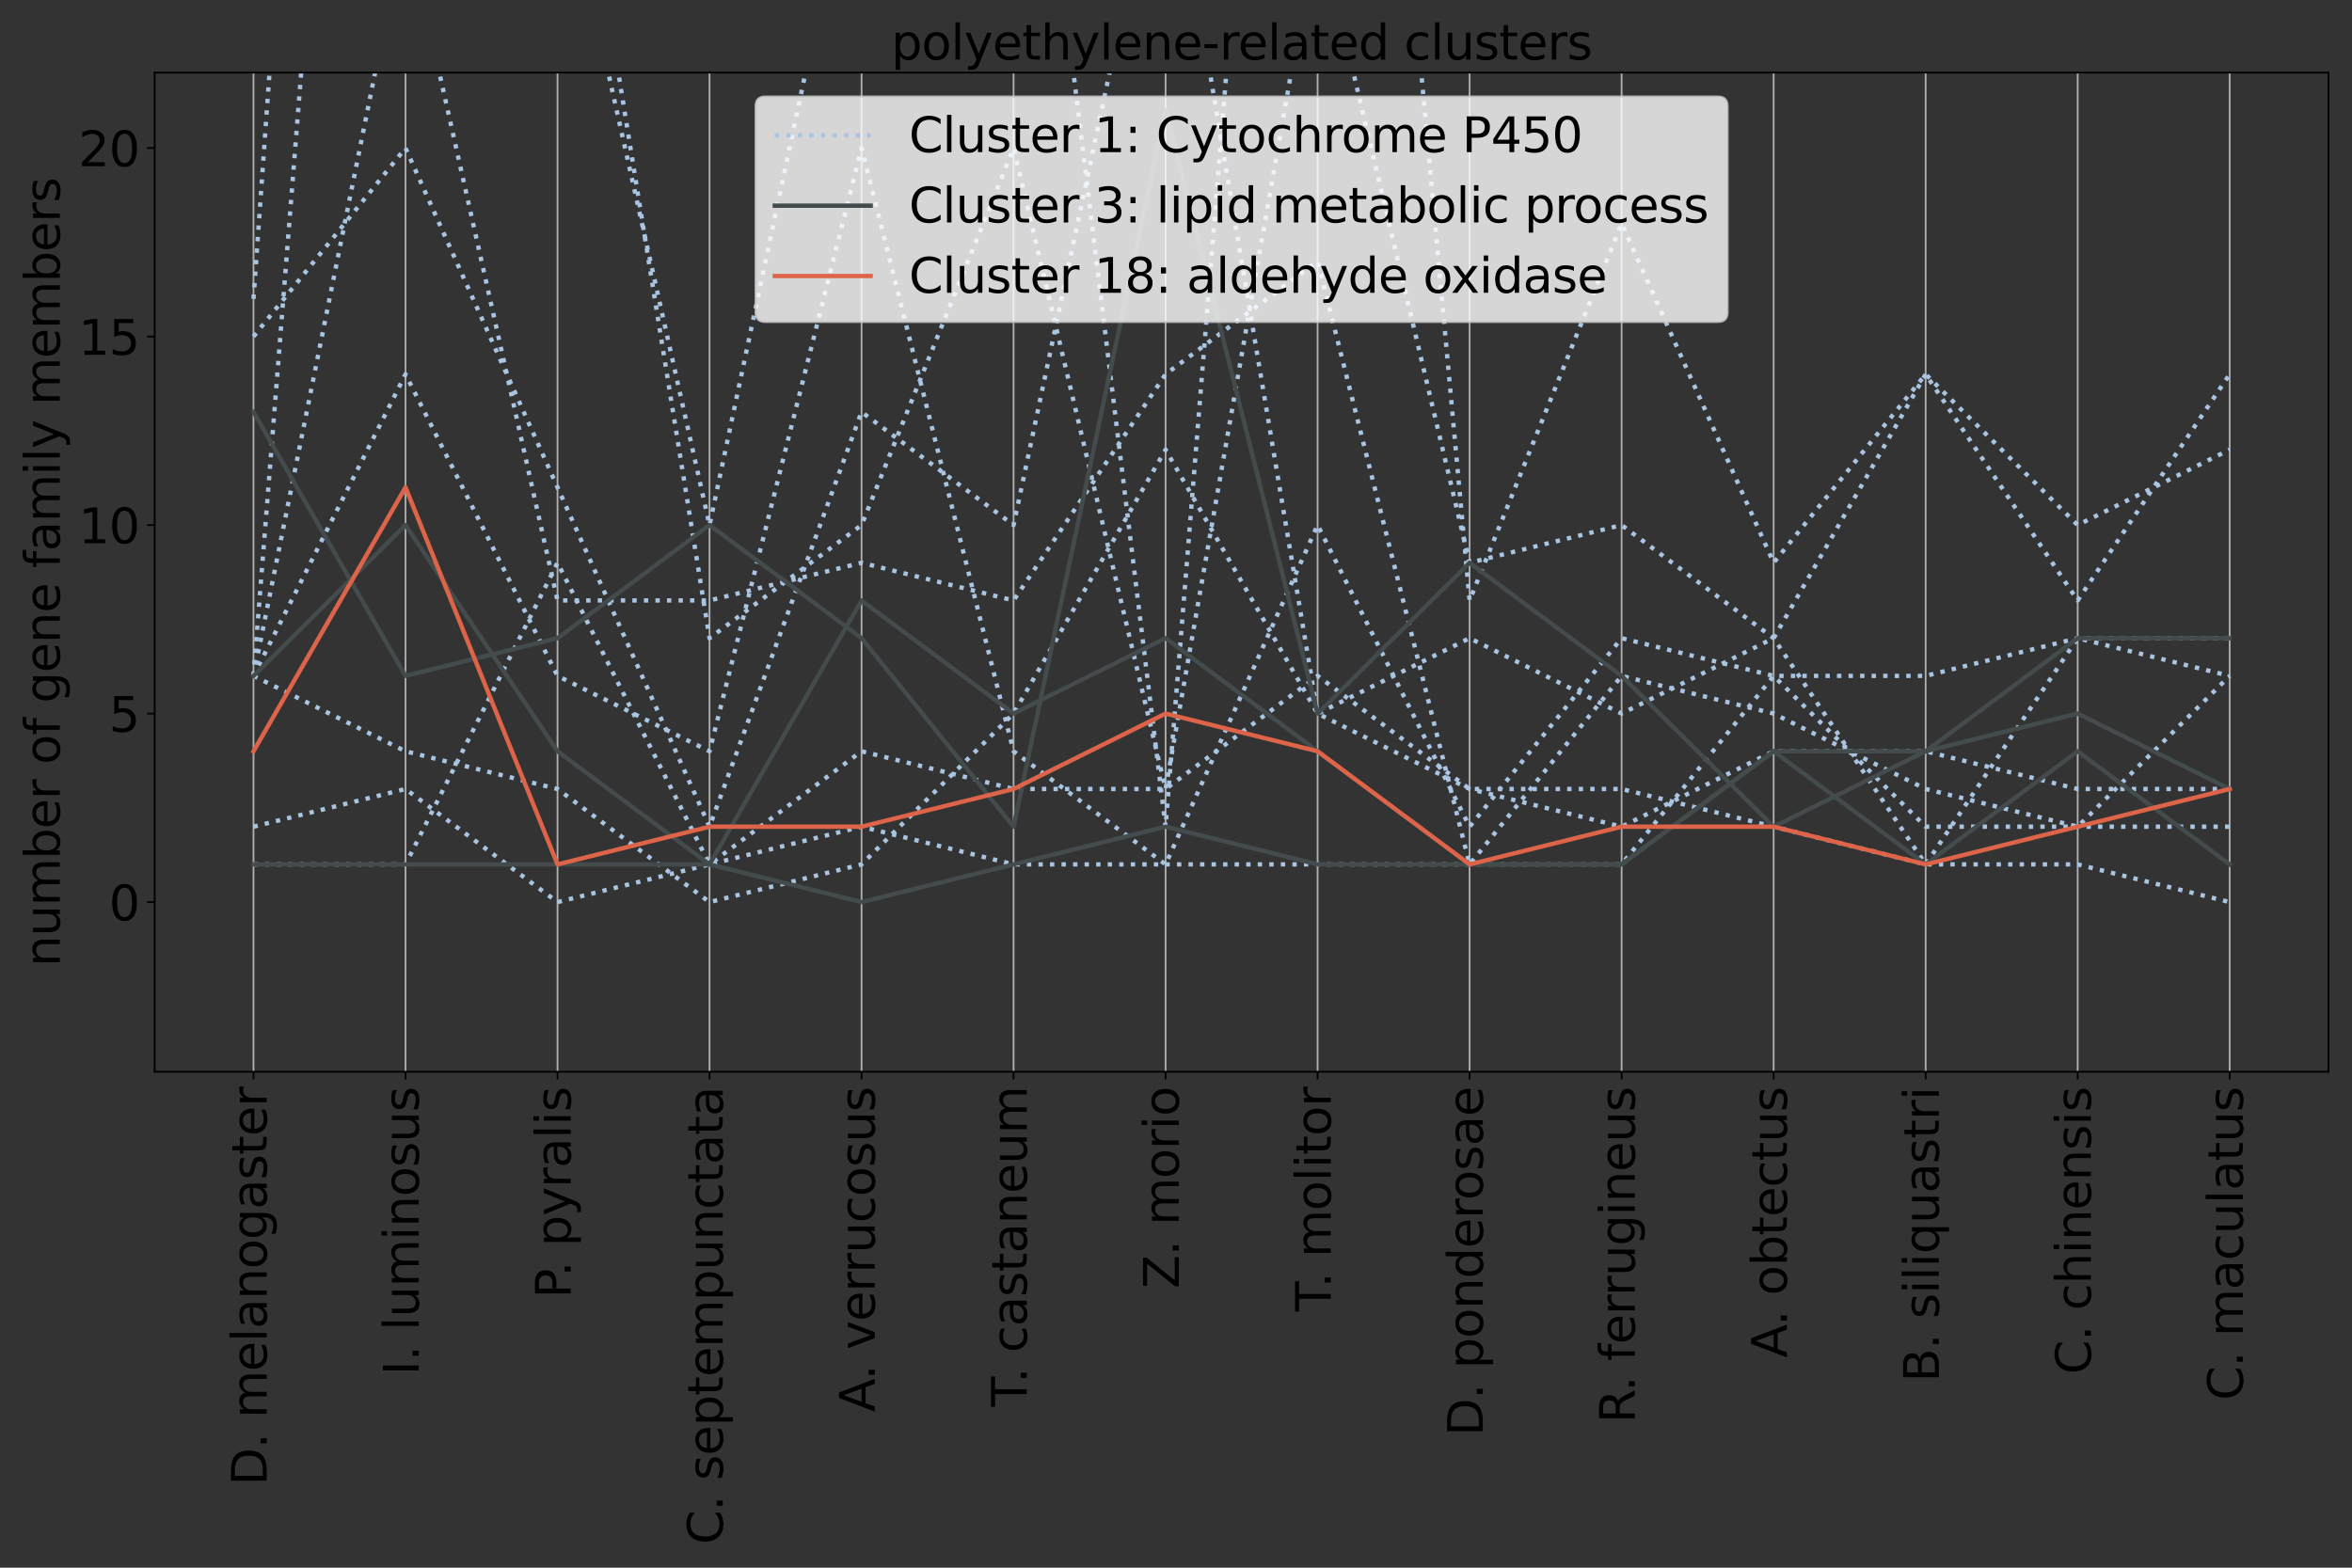 <?xml version="1.0" encoding="utf-8" standalone="no"?>
<!DOCTYPE svg PUBLIC "-//W3C//DTD SVG 1.1//EN"
  "http://www.w3.org/Graphics/SVG/1.1/DTD/svg11.dtd">
<svg xmlns:xlink="http://www.w3.org/1999/xlink" width="1080pt" height="720pt" viewBox="0 0 1080 720" xmlns="http://www.w3.org/2000/svg" version="1.1">
 <rect x="0" y="0" width="1080" height="720" fill="#333333" stroke="none"/>
 <defs>
  <style type="text/css">*{stroke-linejoin: round; stroke-linecap: butt}</style>
 </defs>
 <g id="figure_1">
  <g id="patch_1">
   <path d="M 0 720 
L 1080 720 
L 1080 0 
L 0 0 
L 0 720 
z
" style="fill: none"/>
  </g>
  <g id="axes_1">
   <g id="patch_2">
    <path d="M 71.03 492.23 
L 1069.2 492.23 
L 1069.2 33.36 
L 71.03 33.36 
L 71.03 492.23 
z
" style="fill: none"/>
   </g>
   <g id="matplotlib.axis_1">
    <g id="xtick_1">
     <g id="line2d_1">
      <path d="M 116.401 492.23 
L 116.401 33.36 
" clip-path="url(#p3cede54b65)" style="fill: none; stroke: #b0b0b0; stroke-width: 0.8; stroke-linecap: square"/>
     </g>
     <g id="line2d_2">
      <defs>
       <path id="mb64e7beb41" d="M 0 0 
L 0 3.5 
" style="stroke: #000000; stroke-width: 0.8"/>
      </defs>
      <g>
       <use xlink:href="#mb64e7beb41" x="116.401" y="492.23" style="stroke: #000000; stroke-width: 0.8"/>
      </g>
     </g>
     <g id="text_1">
      <!-- D. melanogaster -->
      <g transform="translate(122.472 682.232) rotate(-90) scale(0.22 -0.22)">
       <defs>
        <path id="DejaVuSans-44" d="M 1259 4147 
L 1259 519 
L 2022 519 
Q 2988 519 3436 956 
Q 3884 1394 3884 2338 
Q 3884 3275 3436 3711 
Q 2988 4147 2022 4147 
L 1259 4147 
z
M 628 4666 
L 1925 4666 
Q 3281 4666 3915 4102 
Q 4550 3538 4550 2338 
Q 4550 1131 3912 565 
Q 3275 0 1925 0 
L 628 0 
L 628 4666 
z
" transform="scale(0.016)"/>
        <path id="DejaVuSans-2e" d="M 684 794 
L 1344 794 
L 1344 0 
L 684 0 
L 684 794 
z
" transform="scale(0.016)"/>
        <path id="DejaVuSans-20" transform="scale(0.016)"/>
        <path id="DejaVuSans-6d" d="M 3328 2828 
Q 3544 3216 3844 3400 
Q 4144 3584 4550 3584 
Q 5097 3584 5394 3201 
Q 5691 2819 5691 2113 
L 5691 0 
L 5113 0 
L 5113 2094 
Q 5113 2597 4934 2840 
Q 4756 3084 4391 3084 
Q 3944 3084 3684 2787 
Q 3425 2491 3425 1978 
L 3425 0 
L 2847 0 
L 2847 2094 
Q 2847 2600 2669 2842 
Q 2491 3084 2119 3084 
Q 1678 3084 1418 2786 
Q 1159 2488 1159 1978 
L 1159 0 
L 581 0 
L 581 3500 
L 1159 3500 
L 1159 2956 
Q 1356 3278 1631 3431 
Q 1906 3584 2284 3584 
Q 2666 3584 2933 3390 
Q 3200 3197 3328 2828 
z
" transform="scale(0.016)"/>
        <path id="DejaVuSans-65" d="M 3597 1894 
L 3597 1613 
L 953 1613 
Q 991 1019 1311 708 
Q 1631 397 2203 397 
Q 2534 397 2845 478 
Q 3156 559 3463 722 
L 3463 178 
Q 3153 47 2828 -22 
Q 2503 -91 2169 -91 
Q 1331 -91 842 396 
Q 353 884 353 1716 
Q 353 2575 817 3079 
Q 1281 3584 2069 3584 
Q 2775 3584 3186 3129 
Q 3597 2675 3597 1894 
z
M 3022 2063 
Q 3016 2534 2758 2815 
Q 2500 3097 2075 3097 
Q 1594 3097 1305 2825 
Q 1016 2553 972 2059 
L 3022 2063 
z
" transform="scale(0.016)"/>
        <path id="DejaVuSans-6c" d="M 603 4863 
L 1178 4863 
L 1178 0 
L 603 0 
L 603 4863 
z
" transform="scale(0.016)"/>
        <path id="DejaVuSans-61" d="M 2194 1759 
Q 1497 1759 1228 1600 
Q 959 1441 959 1056 
Q 959 750 1161 570 
Q 1363 391 1709 391 
Q 2188 391 2477 730 
Q 2766 1069 2766 1631 
L 2766 1759 
L 2194 1759 
z
M 3341 1997 
L 3341 0 
L 2766 0 
L 2766 531 
Q 2569 213 2275 61 
Q 1981 -91 1556 -91 
Q 1019 -91 701 211 
Q 384 513 384 1019 
Q 384 1609 779 1909 
Q 1175 2209 1959 2209 
L 2766 2209 
L 2766 2266 
Q 2766 2663 2505 2880 
Q 2244 3097 1772 3097 
Q 1472 3097 1187 3025 
Q 903 2953 641 2809 
L 641 3341 
Q 956 3463 1253 3523 
Q 1550 3584 1831 3584 
Q 2591 3584 2966 3190 
Q 3341 2797 3341 1997 
z
" transform="scale(0.016)"/>
        <path id="DejaVuSans-6e" d="M 3513 2113 
L 3513 0 
L 2938 0 
L 2938 2094 
Q 2938 2591 2744 2837 
Q 2550 3084 2163 3084 
Q 1697 3084 1428 2787 
Q 1159 2491 1159 1978 
L 1159 0 
L 581 0 
L 581 3500 
L 1159 3500 
L 1159 2956 
Q 1366 3272 1645 3428 
Q 1925 3584 2291 3584 
Q 2894 3584 3203 3211 
Q 3513 2838 3513 2113 
z
" transform="scale(0.016)"/>
        <path id="DejaVuSans-6f" d="M 1959 3097 
Q 1497 3097 1228 2736 
Q 959 2375 959 1747 
Q 959 1119 1226 758 
Q 1494 397 1959 397 
Q 2419 397 2687 759 
Q 2956 1122 2956 1747 
Q 2956 2369 2687 2733 
Q 2419 3097 1959 3097 
z
M 1959 3584 
Q 2709 3584 3137 3096 
Q 3566 2609 3566 1747 
Q 3566 888 3137 398 
Q 2709 -91 1959 -91 
Q 1206 -91 779 398 
Q 353 888 353 1747 
Q 353 2609 779 3096 
Q 1206 3584 1959 3584 
z
" transform="scale(0.016)"/>
        <path id="DejaVuSans-67" d="M 2906 1791 
Q 2906 2416 2648 2759 
Q 2391 3103 1925 3103 
Q 1463 3103 1205 2759 
Q 947 2416 947 1791 
Q 947 1169 1205 825 
Q 1463 481 1925 481 
Q 2391 481 2648 825 
Q 2906 1169 2906 1791 
z
M 3481 434 
Q 3481 -459 3084 -895 
Q 2688 -1331 1869 -1331 
Q 1566 -1331 1297 -1286 
Q 1028 -1241 775 -1147 
L 775 -588 
Q 1028 -725 1275 -790 
Q 1522 -856 1778 -856 
Q 2344 -856 2625 -561 
Q 2906 -266 2906 331 
L 2906 616 
Q 2728 306 2450 153 
Q 2172 0 1784 0 
Q 1141 0 747 490 
Q 353 981 353 1791 
Q 353 2603 747 3093 
Q 1141 3584 1784 3584 
Q 2172 3584 2450 3431 
Q 2728 3278 2906 2969 
L 2906 3500 
L 3481 3500 
L 3481 434 
z
" transform="scale(0.016)"/>
        <path id="DejaVuSans-73" d="M 2834 3397 
L 2834 2853 
Q 2591 2978 2328 3040 
Q 2066 3103 1784 3103 
Q 1356 3103 1142 2972 
Q 928 2841 928 2578 
Q 928 2378 1081 2264 
Q 1234 2150 1697 2047 
L 1894 2003 
Q 2506 1872 2764 1633 
Q 3022 1394 3022 966 
Q 3022 478 2636 193 
Q 2250 -91 1575 -91 
Q 1294 -91 989 -36 
Q 684 19 347 128 
L 347 722 
Q 666 556 975 473 
Q 1284 391 1588 391 
Q 1994 391 2212 530 
Q 2431 669 2431 922 
Q 2431 1156 2273 1281 
Q 2116 1406 1581 1522 
L 1381 1569 
Q 847 1681 609 1914 
Q 372 2147 372 2553 
Q 372 3047 722 3315 
Q 1072 3584 1716 3584 
Q 2034 3584 2315 3537 
Q 2597 3491 2834 3397 
z
" transform="scale(0.016)"/>
        <path id="DejaVuSans-74" d="M 1172 4494 
L 1172 3500 
L 2356 3500 
L 2356 3053 
L 1172 3053 
L 1172 1153 
Q 1172 725 1289 603 
Q 1406 481 1766 481 
L 2356 481 
L 2356 0 
L 1766 0 
Q 1100 0 847 248 
Q 594 497 594 1153 
L 594 3053 
L 172 3053 
L 172 3500 
L 594 3500 
L 594 4494 
L 1172 4494 
z
" transform="scale(0.016)"/>
        <path id="DejaVuSans-72" d="M 2631 2963 
Q 2534 3019 2420 3045 
Q 2306 3072 2169 3072 
Q 1681 3072 1420 2755 
Q 1159 2438 1159 1844 
L 1159 0 
L 581 0 
L 581 3500 
L 1159 3500 
L 1159 2956 
Q 1341 3275 1631 3429 
Q 1922 3584 2338 3584 
Q 2397 3584 2469 3576 
Q 2541 3569 2628 3553 
L 2631 2963 
z
" transform="scale(0.016)"/>
       </defs>
       <use xlink:href="#DejaVuSans-44"/>
       <use xlink:href="#DejaVuSans-2e" x="77.002"/>
       <use xlink:href="#DejaVuSans-20" x="108.789"/>
       <use xlink:href="#DejaVuSans-6d" x="140.576"/>
       <use xlink:href="#DejaVuSans-65" x="237.988"/>
       <use xlink:href="#DejaVuSans-6c" x="299.512"/>
       <use xlink:href="#DejaVuSans-61" x="327.295"/>
       <use xlink:href="#DejaVuSans-6e" x="388.574"/>
       <use xlink:href="#DejaVuSans-6f" x="451.953"/>
       <use xlink:href="#DejaVuSans-67" x="513.135"/>
       <use xlink:href="#DejaVuSans-61" x="576.611"/>
       <use xlink:href="#DejaVuSans-73" x="637.891"/>
       <use xlink:href="#DejaVuSans-74" x="689.99"/>
       <use xlink:href="#DejaVuSans-65" x="729.199"/>
       <use xlink:href="#DejaVuSans-72" x="790.723"/>
      </g>
     </g>
    </g>
    <g id="xtick_2">
     <g id="line2d_3">
      <path d="M 186.203 492.23 
L 186.203 33.36 
" clip-path="url(#p3cede54b65)" style="fill: none; stroke: #b0b0b0; stroke-width: 0.8; stroke-linecap: square"/>
     </g>
     <g id="line2d_4">
      <g>
       <use xlink:href="#mb64e7beb41" x="186.203" y="492.23" style="stroke: #000000; stroke-width: 0.8"/>
      </g>
     </g>
     <g id="text_2">
      <!-- I. luminosus -->
      <g transform="translate(192.274 631.567) rotate(-90) scale(0.22 -0.22)">
       <defs>
        <path id="DejaVuSans-49" d="M 628 4666 
L 1259 4666 
L 1259 0 
L 628 0 
L 628 4666 
z
" transform="scale(0.016)"/>
        <path id="DejaVuSans-75" d="M 544 1381 
L 544 3500 
L 1119 3500 
L 1119 1403 
Q 1119 906 1312 657 
Q 1506 409 1894 409 
Q 2359 409 2629 706 
Q 2900 1003 2900 1516 
L 2900 3500 
L 3475 3500 
L 3475 0 
L 2900 0 
L 2900 538 
Q 2691 219 2414 64 
Q 2138 -91 1772 -91 
Q 1169 -91 856 284 
Q 544 659 544 1381 
z
M 1991 3584 
L 1991 3584 
z
" transform="scale(0.016)"/>
        <path id="DejaVuSans-69" d="M 603 3500 
L 1178 3500 
L 1178 0 
L 603 0 
L 603 3500 
z
M 603 4863 
L 1178 4863 
L 1178 4134 
L 603 4134 
L 603 4863 
z
" transform="scale(0.016)"/>
       </defs>
       <use xlink:href="#DejaVuSans-49"/>
       <use xlink:href="#DejaVuSans-2e" x="29.492"/>
       <use xlink:href="#DejaVuSans-20" x="61.279"/>
       <use xlink:href="#DejaVuSans-6c" x="93.066"/>
       <use xlink:href="#DejaVuSans-75" x="120.85"/>
       <use xlink:href="#DejaVuSans-6d" x="184.229"/>
       <use xlink:href="#DejaVuSans-69" x="281.641"/>
       <use xlink:href="#DejaVuSans-6e" x="309.424"/>
       <use xlink:href="#DejaVuSans-6f" x="372.803"/>
       <use xlink:href="#DejaVuSans-73" x="433.984"/>
       <use xlink:href="#DejaVuSans-75" x="486.084"/>
       <use xlink:href="#DejaVuSans-73" x="549.463"/>
      </g>
     </g>
    </g>
    <g id="xtick_3">
     <g id="line2d_5">
      <path d="M 256.006 492.23 
L 256.006 33.36 
" clip-path="url(#p3cede54b65)" style="fill: none; stroke: #b0b0b0; stroke-width: 0.8; stroke-linecap: square"/>
     </g>
     <g id="line2d_6">
      <g>
       <use xlink:href="#mb64e7beb41" x="256.006" y="492.23" style="stroke: #000000; stroke-width: 0.8"/>
      </g>
     </g>
     <g id="text_3">
      <!-- P. pyralis -->
      <g transform="translate(262.076 596.24) rotate(-90) scale(0.22 -0.22)">
       <defs>
        <path id="DejaVuSans-50" d="M 1259 4147 
L 1259 2394 
L 2053 2394 
Q 2494 2394 2734 2622 
Q 2975 2850 2975 3272 
Q 2975 3691 2734 3919 
Q 2494 4147 2053 4147 
L 1259 4147 
z
M 628 4666 
L 2053 4666 
Q 2838 4666 3239 4311 
Q 3641 3956 3641 3272 
Q 3641 2581 3239 2228 
Q 2838 1875 2053 1875 
L 1259 1875 
L 1259 0 
L 628 0 
L 628 4666 
z
" transform="scale(0.016)"/>
        <path id="DejaVuSans-70" d="M 1159 525 
L 1159 -1331 
L 581 -1331 
L 581 3500 
L 1159 3500 
L 1159 2969 
Q 1341 3281 1617 3432 
Q 1894 3584 2278 3584 
Q 2916 3584 3314 3078 
Q 3713 2572 3713 1747 
Q 3713 922 3314 415 
Q 2916 -91 2278 -91 
Q 1894 -91 1617 61 
Q 1341 213 1159 525 
z
M 3116 1747 
Q 3116 2381 2855 2742 
Q 2594 3103 2138 3103 
Q 1681 3103 1420 2742 
Q 1159 2381 1159 1747 
Q 1159 1113 1420 752 
Q 1681 391 2138 391 
Q 2594 391 2855 752 
Q 3116 1113 3116 1747 
z
" transform="scale(0.016)"/>
        <path id="DejaVuSans-79" d="M 2059 -325 
Q 1816 -950 1584 -1140 
Q 1353 -1331 966 -1331 
L 506 -1331 
L 506 -850 
L 844 -850 
Q 1081 -850 1212 -737 
Q 1344 -625 1503 -206 
L 1606 56 
L 191 3500 
L 800 3500 
L 1894 763 
L 2988 3500 
L 3597 3500 
L 2059 -325 
z
" transform="scale(0.016)"/>
       </defs>
       <use xlink:href="#DejaVuSans-50"/>
       <use xlink:href="#DejaVuSans-2e" x="44.678"/>
       <use xlink:href="#DejaVuSans-20" x="76.465"/>
       <use xlink:href="#DejaVuSans-70" x="108.252"/>
       <use xlink:href="#DejaVuSans-79" x="171.729"/>
       <use xlink:href="#DejaVuSans-72" x="230.908"/>
       <use xlink:href="#DejaVuSans-61" x="272.021"/>
       <use xlink:href="#DejaVuSans-6c" x="333.301"/>
       <use xlink:href="#DejaVuSans-69" x="361.084"/>
       <use xlink:href="#DejaVuSans-73" x="388.867"/>
      </g>
     </g>
    </g>
    <g id="xtick_4">
     <g id="line2d_7">
      <path d="M 325.808 492.23 
L 325.808 33.36 
" clip-path="url(#p3cede54b65)" style="fill: none; stroke: #b0b0b0; stroke-width: 0.8; stroke-linecap: square"/>
     </g>
     <g id="line2d_8">
      <g>
       <use xlink:href="#mb64e7beb41" x="325.808" y="492.23" style="stroke: #000000; stroke-width: 0.8"/>
      </g>
     </g>
     <g id="text_4">
      <!-- C. septempunctata -->
      <g transform="translate(331.878 709.292) rotate(-90) scale(0.22 -0.22)">
       <defs>
        <path id="DejaVuSans-43" d="M 4122 4306 
L 4122 3641 
Q 3803 3938 3442 4084 
Q 3081 4231 2675 4231 
Q 1875 4231 1450 3742 
Q 1025 3253 1025 2328 
Q 1025 1406 1450 917 
Q 1875 428 2675 428 
Q 3081 428 3442 575 
Q 3803 722 4122 1019 
L 4122 359 
Q 3791 134 3420 21 
Q 3050 -91 2638 -91 
Q 1578 -91 968 557 
Q 359 1206 359 2328 
Q 359 3453 968 4101 
Q 1578 4750 2638 4750 
Q 3056 4750 3426 4639 
Q 3797 4528 4122 4306 
z
" transform="scale(0.016)"/>
        <path id="DejaVuSans-63" d="M 3122 3366 
L 3122 2828 
Q 2878 2963 2633 3030 
Q 2388 3097 2138 3097 
Q 1578 3097 1268 2742 
Q 959 2388 959 1747 
Q 959 1106 1268 751 
Q 1578 397 2138 397 
Q 2388 397 2633 464 
Q 2878 531 3122 666 
L 3122 134 
Q 2881 22 2623 -34 
Q 2366 -91 2075 -91 
Q 1284 -91 818 406 
Q 353 903 353 1747 
Q 353 2603 823 3093 
Q 1294 3584 2113 3584 
Q 2378 3584 2631 3529 
Q 2884 3475 3122 3366 
z
" transform="scale(0.016)"/>
       </defs>
       <use xlink:href="#DejaVuSans-43"/>
       <use xlink:href="#DejaVuSans-2e" x="69.824"/>
       <use xlink:href="#DejaVuSans-20" x="101.611"/>
       <use xlink:href="#DejaVuSans-73" x="133.398"/>
       <use xlink:href="#DejaVuSans-65" x="185.498"/>
       <use xlink:href="#DejaVuSans-70" x="247.021"/>
       <use xlink:href="#DejaVuSans-74" x="310.498"/>
       <use xlink:href="#DejaVuSans-65" x="349.707"/>
       <use xlink:href="#DejaVuSans-6d" x="411.23"/>
       <use xlink:href="#DejaVuSans-70" x="508.643"/>
       <use xlink:href="#DejaVuSans-75" x="572.119"/>
       <use xlink:href="#DejaVuSans-6e" x="635.498"/>
       <use xlink:href="#DejaVuSans-63" x="698.877"/>
       <use xlink:href="#DejaVuSans-74" x="753.857"/>
       <use xlink:href="#DejaVuSans-61" x="793.066"/>
       <use xlink:href="#DejaVuSans-74" x="854.346"/>
       <use xlink:href="#DejaVuSans-61" x="893.555"/>
      </g>
     </g>
    </g>
    <g id="xtick_5">
     <g id="line2d_9">
      <path d="M 395.61 492.23 
L 395.61 33.36 
" clip-path="url(#p3cede54b65)" style="fill: none; stroke: #b0b0b0; stroke-width: 0.8; stroke-linecap: square"/>
     </g>
     <g id="line2d_10">
      <g>
       <use xlink:href="#mb64e7beb41" x="395.61" y="492.23" style="stroke: #000000; stroke-width: 0.8"/>
      </g>
     </g>
     <g id="text_5">
      <!-- A. verrucosus -->
      <g transform="translate(401.68 648.503) rotate(-90) scale(0.22 -0.22)">
       <defs>
        <path id="DejaVuSans-41" d="M 2188 4044 
L 1331 1722 
L 3047 1722 
L 2188 4044 
z
M 1831 4666 
L 2547 4666 
L 4325 0 
L 3669 0 
L 3244 1197 
L 1141 1197 
L 716 0 
L 50 0 
L 1831 4666 
z
" transform="scale(0.016)"/>
        <path id="DejaVuSans-76" d="M 191 3500 
L 800 3500 
L 1894 563 
L 2988 3500 
L 3597 3500 
L 2284 0 
L 1503 0 
L 191 3500 
z
" transform="scale(0.016)"/>
       </defs>
       <use xlink:href="#DejaVuSans-41"/>
       <use xlink:href="#DejaVuSans-2e" x="66.658"/>
       <use xlink:href="#DejaVuSans-20" x="98.445"/>
       <use xlink:href="#DejaVuSans-76" x="130.232"/>
       <use xlink:href="#DejaVuSans-65" x="189.412"/>
       <use xlink:href="#DejaVuSans-72" x="250.936"/>
       <use xlink:href="#DejaVuSans-72" x="290.299"/>
       <use xlink:href="#DejaVuSans-75" x="331.412"/>
       <use xlink:href="#DejaVuSans-63" x="394.791"/>
       <use xlink:href="#DejaVuSans-6f" x="449.771"/>
       <use xlink:href="#DejaVuSans-73" x="510.953"/>
       <use xlink:href="#DejaVuSans-75" x="563.053"/>
       <use xlink:href="#DejaVuSans-73" x="626.432"/>
      </g>
     </g>
    </g>
    <g id="xtick_6">
     <g id="line2d_11">
      <path d="M 465.412 492.23 
L 465.412 33.36 
" clip-path="url(#p3cede54b65)" style="fill: none; stroke: #b0b0b0; stroke-width: 0.8; stroke-linecap: square"/>
     </g>
     <g id="line2d_12">
      <g>
       <use xlink:href="#mb64e7beb41" x="465.412" y="492.23" style="stroke: #000000; stroke-width: 0.8"/>
      </g>
     </g>
     <g id="text_6">
      <!-- T. castaneum -->
      <g transform="translate(471.482 646.035) rotate(-90) scale(0.22 -0.22)">
       <defs>
        <path id="DejaVuSans-54" d="M -19 4666 
L 3928 4666 
L 3928 4134 
L 2272 4134 
L 2272 0 
L 1638 0 
L 1638 4134 
L -19 4134 
L -19 4666 
z
" transform="scale(0.016)"/>
       </defs>
       <use xlink:href="#DejaVuSans-54"/>
       <use xlink:href="#DejaVuSans-2e" x="49.209"/>
       <use xlink:href="#DejaVuSans-20" x="80.996"/>
       <use xlink:href="#DejaVuSans-63" x="112.783"/>
       <use xlink:href="#DejaVuSans-61" x="167.764"/>
       <use xlink:href="#DejaVuSans-73" x="229.043"/>
       <use xlink:href="#DejaVuSans-74" x="281.143"/>
       <use xlink:href="#DejaVuSans-61" x="320.352"/>
       <use xlink:href="#DejaVuSans-6e" x="381.631"/>
       <use xlink:href="#DejaVuSans-65" x="445.01"/>
       <use xlink:href="#DejaVuSans-75" x="506.533"/>
       <use xlink:href="#DejaVuSans-6d" x="569.912"/>
      </g>
     </g>
    </g>
    <g id="xtick_7">
     <g id="line2d_13">
      <path d="M 535.214 492.23 
L 535.214 33.36 
" clip-path="url(#p3cede54b65)" style="fill: none; stroke: #b0b0b0; stroke-width: 0.8; stroke-linecap: square"/>
     </g>
     <g id="line2d_14">
      <g>
       <use xlink:href="#mb64e7beb41" x="535.214" y="492.23" style="stroke: #000000; stroke-width: 0.8"/>
      </g>
     </g>
     <g id="text_7">
      <!-- Z. morio -->
      <g transform="translate(541.285 591.792) rotate(-90) scale(0.22 -0.22)">
       <defs>
        <path id="DejaVuSans-5a" d="M 359 4666 
L 4025 4666 
L 4025 4184 
L 1075 531 
L 4097 531 
L 4097 0 
L 288 0 
L 288 481 
L 3238 4134 
L 359 4134 
L 359 4666 
z
" transform="scale(0.016)"/>
       </defs>
       <use xlink:href="#DejaVuSans-5a"/>
       <use xlink:href="#DejaVuSans-2e" x="68.506"/>
       <use xlink:href="#DejaVuSans-20" x="100.293"/>
       <use xlink:href="#DejaVuSans-6d" x="132.08"/>
       <use xlink:href="#DejaVuSans-6f" x="229.492"/>
       <use xlink:href="#DejaVuSans-72" x="290.674"/>
       <use xlink:href="#DejaVuSans-69" x="331.787"/>
       <use xlink:href="#DejaVuSans-6f" x="359.57"/>
      </g>
     </g>
    </g>
    <g id="xtick_8">
     <g id="line2d_15">
      <path d="M 605.016 492.23 
L 605.016 33.36 
" clip-path="url(#p3cede54b65)" style="fill: none; stroke: #b0b0b0; stroke-width: 0.8; stroke-linecap: square"/>
     </g>
     <g id="line2d_16">
      <g>
       <use xlink:href="#mb64e7beb41" x="605.016" y="492.23" style="stroke: #000000; stroke-width: 0.8"/>
      </g>
     </g>
     <g id="text_8">
      <!-- T. molitor -->
      <g transform="translate(611.087 602.283) rotate(-90) scale(0.22 -0.22)">
       <use xlink:href="#DejaVuSans-54"/>
       <use xlink:href="#DejaVuSans-2e" x="49.209"/>
       <use xlink:href="#DejaVuSans-20" x="80.996"/>
       <use xlink:href="#DejaVuSans-6d" x="112.783"/>
       <use xlink:href="#DejaVuSans-6f" x="210.195"/>
       <use xlink:href="#DejaVuSans-6c" x="271.377"/>
       <use xlink:href="#DejaVuSans-69" x="299.16"/>
       <use xlink:href="#DejaVuSans-74" x="326.943"/>
       <use xlink:href="#DejaVuSans-6f" x="366.152"/>
       <use xlink:href="#DejaVuSans-72" x="427.334"/>
      </g>
     </g>
    </g>
    <g id="xtick_9">
     <g id="line2d_17">
      <path d="M 674.818 492.23 
L 674.818 33.36 
" clip-path="url(#p3cede54b65)" style="fill: none; stroke: #b0b0b0; stroke-width: 0.8; stroke-linecap: square"/>
     </g>
     <g id="line2d_18">
      <g>
       <use xlink:href="#mb64e7beb41" x="674.818" y="492.23" style="stroke: #000000; stroke-width: 0.8"/>
      </g>
     </g>
     <g id="text_9">
      <!-- D. ponderosae -->
      <g transform="translate(680.889 659.517) rotate(-90) scale(0.22 -0.22)">
       <defs>
        <path id="DejaVuSans-64" d="M 2906 2969 
L 2906 4863 
L 3481 4863 
L 3481 0 
L 2906 0 
L 2906 525 
Q 2725 213 2448 61 
Q 2172 -91 1784 -91 
Q 1150 -91 751 415 
Q 353 922 353 1747 
Q 353 2572 751 3078 
Q 1150 3584 1784 3584 
Q 2172 3584 2448 3432 
Q 2725 3281 2906 2969 
z
M 947 1747 
Q 947 1113 1208 752 
Q 1469 391 1925 391 
Q 2381 391 2643 752 
Q 2906 1113 2906 1747 
Q 2906 2381 2643 2742 
Q 2381 3103 1925 3103 
Q 1469 3103 1208 2742 
Q 947 2381 947 1747 
z
" transform="scale(0.016)"/>
       </defs>
       <use xlink:href="#DejaVuSans-44"/>
       <use xlink:href="#DejaVuSans-2e" x="77.002"/>
       <use xlink:href="#DejaVuSans-20" x="108.789"/>
       <use xlink:href="#DejaVuSans-70" x="140.576"/>
       <use xlink:href="#DejaVuSans-6f" x="204.053"/>
       <use xlink:href="#DejaVuSans-6e" x="265.234"/>
       <use xlink:href="#DejaVuSans-64" x="328.613"/>
       <use xlink:href="#DejaVuSans-65" x="392.09"/>
       <use xlink:href="#DejaVuSans-72" x="453.613"/>
       <use xlink:href="#DejaVuSans-6f" x="492.477"/>
       <use xlink:href="#DejaVuSans-73" x="553.658"/>
       <use xlink:href="#DejaVuSans-61" x="605.758"/>
       <use xlink:href="#DejaVuSans-65" x="667.037"/>
      </g>
     </g>
    </g>
    <g id="xtick_10">
     <g id="line2d_19">
      <path d="M 744.62 492.23 
L 744.62 33.36 
" clip-path="url(#p3cede54b65)" style="fill: none; stroke: #b0b0b0; stroke-width: 0.8; stroke-linecap: square"/>
     </g>
     <g id="line2d_20">
      <g>
       <use xlink:href="#mb64e7beb41" x="744.62" y="492.23" style="stroke: #000000; stroke-width: 0.8"/>
      </g>
     </g>
     <g id="text_10">
      <!-- R. ferrugineus -->
      <g transform="translate(750.691 653.591) rotate(-90) scale(0.22 -0.22)">
       <defs>
        <path id="DejaVuSans-52" d="M 2841 2188 
Q 3044 2119 3236 1894 
Q 3428 1669 3622 1275 
L 4263 0 
L 3584 0 
L 2988 1197 
Q 2756 1666 2539 1819 
Q 2322 1972 1947 1972 
L 1259 1972 
L 1259 0 
L 628 0 
L 628 4666 
L 2053 4666 
Q 2853 4666 3247 4331 
Q 3641 3997 3641 3322 
Q 3641 2881 3436 2590 
Q 3231 2300 2841 2188 
z
M 1259 4147 
L 1259 2491 
L 2053 2491 
Q 2509 2491 2742 2702 
Q 2975 2913 2975 3322 
Q 2975 3731 2742 3939 
Q 2509 4147 2053 4147 
L 1259 4147 
z
" transform="scale(0.016)"/>
        <path id="DejaVuSans-66" d="M 2375 4863 
L 2375 4384 
L 1825 4384 
Q 1516 4384 1395 4259 
Q 1275 4134 1275 3809 
L 1275 3500 
L 2222 3500 
L 2222 3053 
L 1275 3053 
L 1275 0 
L 697 0 
L 697 3053 
L 147 3053 
L 147 3500 
L 697 3500 
L 697 3744 
Q 697 4328 969 4595 
Q 1241 4863 1831 4863 
L 2375 4863 
z
" transform="scale(0.016)"/>
       </defs>
       <use xlink:href="#DejaVuSans-52"/>
       <use xlink:href="#DejaVuSans-2e" x="65.857"/>
       <use xlink:href="#DejaVuSans-20" x="97.645"/>
       <use xlink:href="#DejaVuSans-66" x="129.432"/>
       <use xlink:href="#DejaVuSans-65" x="164.637"/>
       <use xlink:href="#DejaVuSans-72" x="226.16"/>
       <use xlink:href="#DejaVuSans-72" x="265.523"/>
       <use xlink:href="#DejaVuSans-75" x="306.637"/>
       <use xlink:href="#DejaVuSans-67" x="370.016"/>
       <use xlink:href="#DejaVuSans-69" x="433.492"/>
       <use xlink:href="#DejaVuSans-6e" x="461.275"/>
       <use xlink:href="#DejaVuSans-65" x="524.654"/>
       <use xlink:href="#DejaVuSans-75" x="586.178"/>
       <use xlink:href="#DejaVuSans-73" x="649.557"/>
      </g>
     </g>
    </g>
    <g id="xtick_11">
     <g id="line2d_21">
      <path d="M 814.422 492.23 
L 814.422 33.36 
" clip-path="url(#p3cede54b65)" style="fill: none; stroke: #b0b0b0; stroke-width: 0.8; stroke-linecap: square"/>
     </g>
     <g id="line2d_22">
      <g>
       <use xlink:href="#mb64e7beb41" x="814.422" y="492.23" style="stroke: #000000; stroke-width: 0.8"/>
      </g>
     </g>
     <g id="text_11">
      <!-- A. obtectus -->
      <g transform="translate(820.493 623.592) rotate(-90) scale(0.22 -0.22)">
       <defs>
        <path id="DejaVuSans-62" d="M 3116 1747 
Q 3116 2381 2855 2742 
Q 2594 3103 2138 3103 
Q 1681 3103 1420 2742 
Q 1159 2381 1159 1747 
Q 1159 1113 1420 752 
Q 1681 391 2138 391 
Q 2594 391 2855 752 
Q 3116 1113 3116 1747 
z
M 1159 2969 
Q 1341 3281 1617 3432 
Q 1894 3584 2278 3584 
Q 2916 3584 3314 3078 
Q 3713 2572 3713 1747 
Q 3713 922 3314 415 
Q 2916 -91 2278 -91 
Q 1894 -91 1617 61 
Q 1341 213 1159 525 
L 1159 0 
L 581 0 
L 581 4863 
L 1159 4863 
L 1159 2969 
z
" transform="scale(0.016)"/>
       </defs>
       <use xlink:href="#DejaVuSans-41"/>
       <use xlink:href="#DejaVuSans-2e" x="66.658"/>
       <use xlink:href="#DejaVuSans-20" x="98.445"/>
       <use xlink:href="#DejaVuSans-6f" x="130.232"/>
       <use xlink:href="#DejaVuSans-62" x="191.414"/>
       <use xlink:href="#DejaVuSans-74" x="254.891"/>
       <use xlink:href="#DejaVuSans-65" x="294.1"/>
       <use xlink:href="#DejaVuSans-63" x="355.623"/>
       <use xlink:href="#DejaVuSans-74" x="410.604"/>
       <use xlink:href="#DejaVuSans-75" x="449.812"/>
       <use xlink:href="#DejaVuSans-73" x="513.191"/>
      </g>
     </g>
    </g>
    <g id="xtick_12">
     <g id="line2d_23">
      <path d="M 884.224 492.23 
L 884.224 33.36 
" clip-path="url(#p3cede54b65)" style="fill: none; stroke: #b0b0b0; stroke-width: 0.8; stroke-linecap: square"/>
     </g>
     <g id="line2d_24">
      <g>
       <use xlink:href="#mb64e7beb41" x="884.224" y="492.23" style="stroke: #000000; stroke-width: 0.8"/>
      </g>
     </g>
     <g id="text_12">
      <!-- B. siliquastri -->
      <g transform="translate(890.295 634.736) rotate(-90) scale(0.22 -0.22)">
       <defs>
        <path id="DejaVuSans-42" d="M 1259 2228 
L 1259 519 
L 2272 519 
Q 2781 519 3026 730 
Q 3272 941 3272 1375 
Q 3272 1813 3026 2020 
Q 2781 2228 2272 2228 
L 1259 2228 
z
M 1259 4147 
L 1259 2741 
L 2194 2741 
Q 2656 2741 2882 2914 
Q 3109 3088 3109 3444 
Q 3109 3797 2882 3972 
Q 2656 4147 2194 4147 
L 1259 4147 
z
M 628 4666 
L 2241 4666 
Q 2963 4666 3353 4366 
Q 3744 4066 3744 3513 
Q 3744 3084 3544 2831 
Q 3344 2578 2956 2516 
Q 3422 2416 3680 2098 
Q 3938 1781 3938 1306 
Q 3938 681 3513 340 
Q 3088 0 2303 0 
L 628 0 
L 628 4666 
z
" transform="scale(0.016)"/>
        <path id="DejaVuSans-71" d="M 947 1747 
Q 947 1113 1208 752 
Q 1469 391 1925 391 
Q 2381 391 2643 752 
Q 2906 1113 2906 1747 
Q 2906 2381 2643 2742 
Q 2381 3103 1925 3103 
Q 1469 3103 1208 2742 
Q 947 2381 947 1747 
z
M 2906 525 
Q 2725 213 2448 61 
Q 2172 -91 1784 -91 
Q 1150 -91 751 415 
Q 353 922 353 1747 
Q 353 2572 751 3078 
Q 1150 3584 1784 3584 
Q 2172 3584 2448 3432 
Q 2725 3281 2906 2969 
L 2906 3500 
L 3481 3500 
L 3481 -1331 
L 2906 -1331 
L 2906 525 
z
" transform="scale(0.016)"/>
       </defs>
       <use xlink:href="#DejaVuSans-42"/>
       <use xlink:href="#DejaVuSans-2e" x="68.604"/>
       <use xlink:href="#DejaVuSans-20" x="100.391"/>
       <use xlink:href="#DejaVuSans-73" x="132.178"/>
       <use xlink:href="#DejaVuSans-69" x="184.277"/>
       <use xlink:href="#DejaVuSans-6c" x="212.061"/>
       <use xlink:href="#DejaVuSans-69" x="239.844"/>
       <use xlink:href="#DejaVuSans-71" x="267.627"/>
       <use xlink:href="#DejaVuSans-75" x="331.104"/>
       <use xlink:href="#DejaVuSans-61" x="394.482"/>
       <use xlink:href="#DejaVuSans-73" x="455.762"/>
       <use xlink:href="#DejaVuSans-74" x="507.861"/>
       <use xlink:href="#DejaVuSans-72" x="547.07"/>
       <use xlink:href="#DejaVuSans-69" x="588.184"/>
      </g>
     </g>
    </g>
    <g id="xtick_13">
     <g id="line2d_25">
      <path d="M 954.027 492.23 
L 954.027 33.36 
" clip-path="url(#p3cede54b65)" style="fill: none; stroke: #b0b0b0; stroke-width: 0.8; stroke-linecap: square"/>
     </g>
     <g id="line2d_26">
      <g>
       <use xlink:href="#mb64e7beb41" x="954.027" y="492.23" style="stroke: #000000; stroke-width: 0.8"/>
      </g>
     </g>
     <g id="text_13">
      <!-- C. chinensis -->
      <g transform="translate(960.097 631.182) rotate(-90) scale(0.22 -0.22)">
       <defs>
        <path id="DejaVuSans-68" d="M 3513 2113 
L 3513 0 
L 2938 0 
L 2938 2094 
Q 2938 2591 2744 2837 
Q 2550 3084 2163 3084 
Q 1697 3084 1428 2787 
Q 1159 2491 1159 1978 
L 1159 0 
L 581 0 
L 581 4863 
L 1159 4863 
L 1159 2956 
Q 1366 3272 1645 3428 
Q 1925 3584 2291 3584 
Q 2894 3584 3203 3211 
Q 3513 2838 3513 2113 
z
" transform="scale(0.016)"/>
       </defs>
       <use xlink:href="#DejaVuSans-43"/>
       <use xlink:href="#DejaVuSans-2e" x="69.824"/>
       <use xlink:href="#DejaVuSans-20" x="101.611"/>
       <use xlink:href="#DejaVuSans-63" x="133.398"/>
       <use xlink:href="#DejaVuSans-68" x="188.379"/>
       <use xlink:href="#DejaVuSans-69" x="251.758"/>
       <use xlink:href="#DejaVuSans-6e" x="279.541"/>
       <use xlink:href="#DejaVuSans-65" x="342.92"/>
       <use xlink:href="#DejaVuSans-6e" x="404.443"/>
       <use xlink:href="#DejaVuSans-73" x="467.822"/>
       <use xlink:href="#DejaVuSans-69" x="519.922"/>
       <use xlink:href="#DejaVuSans-73" x="547.705"/>
      </g>
     </g>
    </g>
    <g id="xtick_14">
     <g id="line2d_27">
      <path d="M 1023.829 492.23 
L 1023.829 33.36 
" clip-path="url(#p3cede54b65)" style="fill: none; stroke: #b0b0b0; stroke-width: 0.8; stroke-linecap: square"/>
     </g>
     <g id="line2d_28">
      <g>
       <use xlink:href="#mb64e7beb41" x="1023.829" y="492.23" style="stroke: #000000; stroke-width: 0.8"/>
      </g>
     </g>
     <g id="text_14">
      <!-- C. maculatus -->
      <g transform="translate(1029.899 643.148) rotate(-90) scale(0.22 -0.22)">
       <use xlink:href="#DejaVuSans-43"/>
       <use xlink:href="#DejaVuSans-2e" x="69.824"/>
       <use xlink:href="#DejaVuSans-20" x="101.611"/>
       <use xlink:href="#DejaVuSans-6d" x="133.398"/>
       <use xlink:href="#DejaVuSans-61" x="230.811"/>
       <use xlink:href="#DejaVuSans-63" x="292.09"/>
       <use xlink:href="#DejaVuSans-75" x="347.07"/>
       <use xlink:href="#DejaVuSans-6c" x="410.449"/>
       <use xlink:href="#DejaVuSans-61" x="438.232"/>
       <use xlink:href="#DejaVuSans-74" x="499.512"/>
       <use xlink:href="#DejaVuSans-75" x="538.721"/>
       <use xlink:href="#DejaVuSans-73" x="602.1"/>
      </g>
     </g>
    </g>
   </g>
   <g id="matplotlib.axis_2">
    <g id="ytick_1">
     <g id="line2d_29">
      <defs>
       <path id="me44f52ff43" d="M 0 0 
L -3.5 0 
" style="stroke: #000000; stroke-width: 0.8"/>
      </defs>
      <g>
       <use xlink:href="#me44f52ff43" x="71.03" y="414.309" style="stroke: #000000; stroke-width: 0.8"/>
      </g>
     </g>
     <g id="text_15">
      <!-- 0 -->
      <g transform="translate(50.032 422.667) scale(0.22 -0.22)">
       <defs>
        <path id="DejaVuSans-30" d="M 2034 4250 
Q 1547 4250 1301 3770 
Q 1056 3291 1056 2328 
Q 1056 1369 1301 889 
Q 1547 409 2034 409 
Q 2525 409 2770 889 
Q 3016 1369 3016 2328 
Q 3016 3291 2770 3770 
Q 2525 4250 2034 4250 
z
M 2034 4750 
Q 2819 4750 3233 4129 
Q 3647 3509 3647 2328 
Q 3647 1150 3233 529 
Q 2819 -91 2034 -91 
Q 1250 -91 836 529 
Q 422 1150 422 2328 
Q 422 3509 836 4129 
Q 1250 4750 2034 4750 
z
" transform="scale(0.016)"/>
       </defs>
       <use xlink:href="#DejaVuSans-30"/>
      </g>
     </g>
    </g>
    <g id="ytick_2">
     <g id="line2d_30">
      <g>
       <use xlink:href="#me44f52ff43" x="71.03" y="327.729" style="stroke: #000000; stroke-width: 0.8"/>
      </g>
     </g>
     <g id="text_16">
      <!-- 5 -->
      <g transform="translate(50.032 336.088) scale(0.22 -0.22)">
       <defs>
        <path id="DejaVuSans-35" d="M 691 4666 
L 3169 4666 
L 3169 4134 
L 1269 4134 
L 1269 2991 
Q 1406 3038 1543 3061 
Q 1681 3084 1819 3084 
Q 2600 3084 3056 2656 
Q 3513 2228 3513 1497 
Q 3513 744 3044 326 
Q 2575 -91 1722 -91 
Q 1428 -91 1123 -41 
Q 819 9 494 109 
L 494 744 
Q 775 591 1075 516 
Q 1375 441 1709 441 
Q 2250 441 2565 725 
Q 2881 1009 2881 1497 
Q 2881 1984 2565 2268 
Q 2250 2553 1709 2553 
Q 1456 2553 1204 2497 
Q 953 2441 691 2322 
L 691 4666 
z
" transform="scale(0.016)"/>
       </defs>
       <use xlink:href="#DejaVuSans-35"/>
      </g>
     </g>
    </g>
    <g id="ytick_3">
     <g id="line2d_31">
      <g>
       <use xlink:href="#me44f52ff43" x="71.03" y="241.15" style="stroke: #000000; stroke-width: 0.8"/>
      </g>
     </g>
     <g id="text_17">
      <!-- 10 -->
      <g transform="translate(36.035 249.508) scale(0.22 -0.22)">
       <defs>
        <path id="DejaVuSans-31" d="M 794 531 
L 1825 531 
L 1825 4091 
L 703 3866 
L 703 4441 
L 1819 4666 
L 2450 4666 
L 2450 531 
L 3481 531 
L 3481 0 
L 794 0 
L 794 531 
z
" transform="scale(0.016)"/>
       </defs>
       <use xlink:href="#DejaVuSans-31"/>
       <use xlink:href="#DejaVuSans-30" x="63.623"/>
      </g>
     </g>
    </g>
    <g id="ytick_4">
     <g id="line2d_32">
      <g>
       <use xlink:href="#me44f52ff43" x="71.03" y="154.571" style="stroke: #000000; stroke-width: 0.8"/>
      </g>
     </g>
     <g id="text_18">
      <!-- 15 -->
      <g transform="translate(36.035 162.929) scale(0.22 -0.22)">
       <use xlink:href="#DejaVuSans-31"/>
       <use xlink:href="#DejaVuSans-35" x="63.623"/>
      </g>
     </g>
    </g>
    <g id="ytick_5">
     <g id="line2d_33">
      <g>
       <use xlink:href="#me44f52ff43" x="71.03" y="67.992" style="stroke: #000000; stroke-width: 0.8"/>
      </g>
     </g>
     <g id="text_19">
      <!-- 20 -->
      <g transform="translate(36.035 76.35) scale(0.22 -0.22)">
       <defs>
        <path id="DejaVuSans-32" d="M 1228 531 
L 3431 531 
L 3431 0 
L 469 0 
L 469 531 
Q 828 903 1448 1529 
Q 2069 2156 2228 2338 
Q 2531 2678 2651 2914 
Q 2772 3150 2772 3378 
Q 2772 3750 2511 3984 
Q 2250 4219 1831 4219 
Q 1534 4219 1204 4116 
Q 875 4013 500 3803 
L 500 4441 
Q 881 4594 1212 4672 
Q 1544 4750 1819 4750 
Q 2544 4750 2975 4387 
Q 3406 4025 3406 3419 
Q 3406 3131 3298 2873 
Q 3191 2616 2906 2266 
Q 2828 2175 2409 1742 
Q 1991 1309 1228 531 
z
" transform="scale(0.016)"/>
       </defs>
       <use xlink:href="#DejaVuSans-32"/>
       <use xlink:href="#DejaVuSans-30" x="63.623"/>
      </g>
     </g>
    </g>
    <g id="text_20">
     <!-- number of gene family members -->
     <g transform="translate(27.46 443.956) rotate(-90) scale(0.22 -0.22)">
      <use xlink:href="#DejaVuSans-6e"/>
      <use xlink:href="#DejaVuSans-75" x="63.379"/>
      <use xlink:href="#DejaVuSans-6d" x="126.758"/>
      <use xlink:href="#DejaVuSans-62" x="224.17"/>
      <use xlink:href="#DejaVuSans-65" x="287.646"/>
      <use xlink:href="#DejaVuSans-72" x="349.17"/>
      <use xlink:href="#DejaVuSans-20" x="390.283"/>
      <use xlink:href="#DejaVuSans-6f" x="422.07"/>
      <use xlink:href="#DejaVuSans-66" x="483.252"/>
      <use xlink:href="#DejaVuSans-20" x="518.457"/>
      <use xlink:href="#DejaVuSans-67" x="550.244"/>
      <use xlink:href="#DejaVuSans-65" x="613.721"/>
      <use xlink:href="#DejaVuSans-6e" x="675.244"/>
      <use xlink:href="#DejaVuSans-65" x="738.623"/>
      <use xlink:href="#DejaVuSans-20" x="800.146"/>
      <use xlink:href="#DejaVuSans-66" x="831.934"/>
      <use xlink:href="#DejaVuSans-61" x="867.139"/>
      <use xlink:href="#DejaVuSans-6d" x="928.418"/>
      <use xlink:href="#DejaVuSans-69" x="1025.83"/>
      <use xlink:href="#DejaVuSans-6c" x="1053.613"/>
      <use xlink:href="#DejaVuSans-79" x="1081.396"/>
      <use xlink:href="#DejaVuSans-20" x="1140.576"/>
      <use xlink:href="#DejaVuSans-6d" x="1172.363"/>
      <use xlink:href="#DejaVuSans-65" x="1269.775"/>
      <use xlink:href="#DejaVuSans-6d" x="1331.299"/>
      <use xlink:href="#DejaVuSans-62" x="1428.711"/>
      <use xlink:href="#DejaVuSans-65" x="1492.188"/>
      <use xlink:href="#DejaVuSans-72" x="1553.711"/>
      <use xlink:href="#DejaVuSans-73" x="1594.824"/>
     </g>
    </g>
   </g>
   <g id="line2d_34">
    <path d="M 116.401 414.309 
" clip-path="url(#p3cede54b65)" style="fill: none; stroke-dasharray: 2,3.3; stroke-dashoffset: 0; stroke: #a9c5e2; stroke-width: 2"/>
   </g>
   <g id="line2d_35">
    <path d="M 116.401 137.255 
L 126.179 -1 
M 271.578 -1 
L 325.808 241.15 
L 377.183 -1 
M 488.712 -1 
L 535.214 379.677 
L 565.905 -1 
M 649.46 -1 
L 674.818 275.782 
L 744.62 102.623 
L 814.422 258.466 
L 884.224 171.887 
L 954.027 241.15 
L 1023.829 206.518 
" clip-path="url(#p3cede54b65)" style="fill: none; stroke-dasharray: 2,3.3; stroke-dashoffset: 0; stroke: #a9c5e2; stroke-width: 2"/>
   </g>
   <g id="line2d_36">
    <path d="M 116.401 310.414 
L 141.016 -1 
M 278.386 -1 
L 325.808 293.098 
L 395.61 241.15 
L 465.412 67.992 
L 535.214 362.361 
L 598.899 -1 
M 613.292 -1 
L 674.818 258.466 
L 744.62 241.15 
L 814.422 293.098 
L 884.224 396.993 
L 954.027 293.098 
L 1023.829 310.414 
" clip-path="url(#p3cede54b65)" style="fill: none; stroke-dasharray: 2,3.3; stroke-dashoffset: 0; stroke: #a9c5e2; stroke-width: 2"/>
   </g>
   <g id="line2d_37">
    <path d="M 116.401 154.571 
L 186.203 67.992 
L 256.006 223.834 
L 325.808 379.677 
L 395.61 189.203 
L 465.412 241.15 
L 516.787 -1 
M 549.802 -1 
L 605.016 327.729 
L 674.818 293.098 
L 744.62 327.729 
L 814.422 293.098 
L 884.224 171.887 
L 954.027 275.782 
L 1023.829 171.887 
" clip-path="url(#p3cede54b65)" style="fill: none; stroke-dasharray: 2,3.3; stroke-dashoffset: 0; stroke: #a9c5e2; stroke-width: 2"/>
   </g>
   <g id="line2d_38">
    <path d="M 116.401 310.414 
L 179.168 -1 
M 194.02 -1 
L 256.006 275.782 
L 325.808 275.782 
L 395.61 258.466 
L 465.412 275.782 
L 535.214 171.887 
L 605.016 119.939 
L 674.818 396.993 
L 744.62 310.414 
L 814.422 327.729 
L 884.224 362.361 
L 954.027 379.677 
L 1023.829 310.414 
" clip-path="url(#p3cede54b65)" style="fill: none; stroke-dasharray: 2,3.3; stroke-dashoffset: 0; stroke: #a9c5e2; stroke-width: 2"/>
   </g>
   <g id="line2d_39">
    <path d="M 116.401 310.414 
L 186.203 171.887 
L 256.006 310.414 
L 325.808 345.045 
L 395.61 67.992 
L 465.412 345.045 
L 535.214 396.993 
L 605.016 241.15 
L 674.818 379.677 
L 744.62 293.098 
L 814.422 310.414 
L 884.224 310.414 
L 954.027 293.098 
L 1023.829 293.098 
" clip-path="url(#p3cede54b65)" style="fill: none; stroke-dasharray: 2,3.3; stroke-dashoffset: 0; stroke: #a9c5e2; stroke-width: 2"/>
   </g>
   <g id="line2d_40">
    <path d="M 116.401 310.414 
L 186.203 345.045 
L 256.006 362.361 
L 325.808 414.309 
L 395.61 396.993 
L 465.412 327.729 
L 535.214 206.518 
L 605.016 327.729 
L 674.818 362.361 
L 744.62 379.677 
L 814.422 345.045 
L 884.224 345.045 
L 954.027 362.361 
L 1023.829 362.361 
" clip-path="url(#p3cede54b65)" style="fill: none; stroke-dasharray: 2,3.3; stroke-dashoffset: 0; stroke: #a9c5e2; stroke-width: 2"/>
   </g>
   <g id="line2d_41">
    <path d="M 116.401 379.677 
L 186.203 362.361 
L 256.006 414.309 
L 325.808 396.993 
L 395.61 345.045 
L 465.412 362.361 
L 535.214 362.361 
L 605.016 310.414 
L 674.818 362.361 
L 744.62 362.361 
L 814.422 379.677 
L 884.224 396.993 
L 954.027 396.993 
L 1023.829 414.309 
" clip-path="url(#p3cede54b65)" style="fill: none; stroke-dasharray: 2,3.3; stroke-dashoffset: 0; stroke: #a9c5e2; stroke-width: 2"/>
   </g>
   <g id="line2d_42">
    <path d="M 116.401 396.993 
L 186.203 396.993 
L 256.006 258.466 
L 325.808 396.993 
L 395.61 379.677 
L 465.412 396.993 
L 535.214 396.993 
L 605.016 396.993 
L 674.818 396.993 
L 744.62 396.993 
L 814.422 310.414 
L 884.224 379.677 
L 954.027 379.677 
L 1023.829 379.677 
" clip-path="url(#p3cede54b65)" style="fill: none; stroke-dasharray: 2,3.3; stroke-dashoffset: 0; stroke: #a9c5e2; stroke-width: 2"/>
   </g>
   <g id="line2d_43">
    <path d="M 116.401 414.309 
" clip-path="url(#p3cede54b65)" style="fill: none; stroke: #434b4c; stroke-width: 2; stroke-linecap: square"/>
   </g>
   <g id="line2d_44">
    <path d="M 116.401 310.414 
L 186.203 241.15 
L 256.006 345.045 
L 325.808 396.993 
L 395.61 275.782 
L 465.412 327.729 
L 535.214 293.098 
L 605.016 345.045 
L 674.818 396.993 
L 744.62 396.993 
L 814.422 345.045 
L 884.224 345.045 
L 954.027 327.729 
L 1023.829 362.361 
" clip-path="url(#p3cede54b65)" style="fill: none; stroke: #434b4c; stroke-width: 2; stroke-linecap: square"/>
   </g>
   <g id="line2d_45">
    <path d="M 116.401 396.993 
L 186.203 396.993 
L 256.006 396.993 
L 325.808 396.993 
L 395.61 414.309 
L 465.412 396.993 
L 535.214 379.677 
L 605.016 396.993 
L 674.818 396.993 
L 744.62 396.993 
L 814.422 345.045 
L 884.224 396.993 
L 954.027 345.045 
L 1023.829 396.993 
" clip-path="url(#p3cede54b65)" style="fill: none; stroke: #434b4c; stroke-width: 2; stroke-linecap: square"/>
   </g>
   <g id="line2d_46">
    <path d="M 116.401 189.203 
L 186.203 310.414 
L 256.006 293.098 
L 325.808 241.15 
L 395.61 293.098 
L 465.412 379.677 
L 535.214 50.676 
L 605.016 327.729 
L 674.818 258.466 
L 744.62 310.414 
L 814.422 379.677 
L 884.224 345.045 
L 954.027 293.098 
L 1023.829 293.098 
" clip-path="url(#p3cede54b65)" style="fill: none; stroke: #434b4c; stroke-width: 2; stroke-linecap: square"/>
   </g>
   <g id="line2d_47">
    <path d="M 116.401 414.309 
" clip-path="url(#p3cede54b65)" style="fill: none; stroke: #de6449; stroke-width: 2; stroke-linecap: square"/>
   </g>
   <g id="line2d_48">
    <path d="M 116.401 345.045 
L 186.203 223.834 
L 256.006 396.993 
L 325.808 379.677 
L 395.61 379.677 
L 465.412 362.361 
L 535.214 327.729 
L 605.016 345.045 
L 674.818 396.993 
L 744.62 379.677 
L 814.422 379.677 
L 884.224 396.993 
L 954.027 379.677 
L 1023.829 362.361 
" clip-path="url(#p3cede54b65)" style="fill: none; stroke: #de6449; stroke-width: 2; stroke-linecap: square"/>
   </g>
   <g id="patch_3">
    <path d="M 71.03 492.23 
L 71.03 33.36 
" style="fill: none; stroke: #000000; stroke-width: 0.8; stroke-linejoin: miter; stroke-linecap: square"/>
   </g>
   <g id="patch_4">
    <path d="M 1069.2 492.23 
L 1069.2 33.36 
" style="fill: none; stroke: #000000; stroke-width: 0.8; stroke-linejoin: miter; stroke-linecap: square"/>
   </g>
   <g id="patch_5">
    <path d="M 71.03 492.23 
L 1069.2 492.23 
" style="fill: none; stroke: #000000; stroke-width: 0.8; stroke-linejoin: miter; stroke-linecap: square"/>
   </g>
   <g id="patch_6">
    <path d="M 71.03 33.36 
L 1069.2 33.36 
" style="fill: none; stroke: #000000; stroke-width: 0.8; stroke-linejoin: miter; stroke-linecap: square"/>
   </g>
   <g id="text_21">
    <!-- polyethylene-related clusters -->
    <g transform="translate(409.2 27.36) scale(0.22 -0.22)">
     <defs>
      <path id="DejaVuSans-2d" d="M 313 2009 
L 1997 2009 
L 1997 1497 
L 313 1497 
L 313 2009 
z
" transform="scale(0.016)"/>
     </defs>
     <use xlink:href="#DejaVuSans-70"/>
     <use xlink:href="#DejaVuSans-6f" x="63.477"/>
     <use xlink:href="#DejaVuSans-6c" x="124.658"/>
     <use xlink:href="#DejaVuSans-79" x="152.441"/>
     <use xlink:href="#DejaVuSans-65" x="211.621"/>
     <use xlink:href="#DejaVuSans-74" x="273.145"/>
     <use xlink:href="#DejaVuSans-68" x="312.354"/>
     <use xlink:href="#DejaVuSans-79" x="375.732"/>
     <use xlink:href="#DejaVuSans-6c" x="434.912"/>
     <use xlink:href="#DejaVuSans-65" x="462.695"/>
     <use xlink:href="#DejaVuSans-6e" x="524.219"/>
     <use xlink:href="#DejaVuSans-65" x="587.598"/>
     <use xlink:href="#DejaVuSans-2d" x="649.121"/>
     <use xlink:href="#DejaVuSans-72" x="685.205"/>
     <use xlink:href="#DejaVuSans-65" x="724.068"/>
     <use xlink:href="#DejaVuSans-6c" x="785.592"/>
     <use xlink:href="#DejaVuSans-61" x="813.375"/>
     <use xlink:href="#DejaVuSans-74" x="874.654"/>
     <use xlink:href="#DejaVuSans-65" x="913.863"/>
     <use xlink:href="#DejaVuSans-64" x="975.387"/>
     <use xlink:href="#DejaVuSans-20" x="1038.863"/>
     <use xlink:href="#DejaVuSans-63" x="1070.65"/>
     <use xlink:href="#DejaVuSans-6c" x="1125.631"/>
     <use xlink:href="#DejaVuSans-75" x="1153.414"/>
     <use xlink:href="#DejaVuSans-73" x="1216.793"/>
     <use xlink:href="#DejaVuSans-74" x="1268.893"/>
     <use xlink:href="#DejaVuSans-65" x="1308.102"/>
     <use xlink:href="#DejaVuSans-72" x="1369.625"/>
     <use xlink:href="#DejaVuSans-73" x="1410.738"/>
    </g>
   </g>
   <g id="legend_1">
    <g id="patch_7">
     <path d="M 351.375 147.836 
L 788.855 147.836 
Q 793.255 147.836 793.255 143.436 
L 793.255 48.76 
Q 793.255 44.36 788.855 44.36 
L 351.375 44.36 
Q 346.975 44.36 346.975 48.76 
L 346.975 143.436 
Q 346.975 147.836 351.375 147.836 
z
" style="fill: #ffffff; opacity: 0.8; stroke: #cccccc; stroke-linejoin: miter"/>
    </g>
    <g id="line2d_49">
     <path d="M 355.775 62.177 
L 377.775 62.177 
L 399.775 62.177 
" style="fill: none; stroke-dasharray: 2,3.3; stroke-dashoffset: 0; stroke: #a9c5e2; stroke-width: 2"/>
    </g>
    <g id="text_22">
     <!-- Cluster 1: Cytochrome P450 -->
     <g transform="translate(417.375 69.877) scale(0.22 -0.22)">
      <defs>
       <path id="DejaVuSans-3a" d="M 750 794 
L 1409 794 
L 1409 0 
L 750 0 
L 750 794 
z
M 750 3309 
L 1409 3309 
L 1409 2516 
L 750 2516 
L 750 3309 
z
" transform="scale(0.016)"/>
       <path id="DejaVuSans-34" d="M 2419 4116 
L 825 1625 
L 2419 1625 
L 2419 4116 
z
M 2253 4666 
L 3047 4666 
L 3047 1625 
L 3713 1625 
L 3713 1100 
L 3047 1100 
L 3047 0 
L 2419 0 
L 2419 1100 
L 313 1100 
L 313 1709 
L 2253 4666 
z
" transform="scale(0.016)"/>
      </defs>
      <use xlink:href="#DejaVuSans-43"/>
      <use xlink:href="#DejaVuSans-6c" x="69.824"/>
      <use xlink:href="#DejaVuSans-75" x="97.607"/>
      <use xlink:href="#DejaVuSans-73" x="160.986"/>
      <use xlink:href="#DejaVuSans-74" x="213.086"/>
      <use xlink:href="#DejaVuSans-65" x="252.295"/>
      <use xlink:href="#DejaVuSans-72" x="313.818"/>
      <use xlink:href="#DejaVuSans-20" x="354.932"/>
      <use xlink:href="#DejaVuSans-31" x="386.719"/>
      <use xlink:href="#DejaVuSans-3a" x="450.342"/>
      <use xlink:href="#DejaVuSans-20" x="484.033"/>
      <use xlink:href="#DejaVuSans-43" x="515.82"/>
      <use xlink:href="#DejaVuSans-79" x="585.645"/>
      <use xlink:href="#DejaVuSans-74" x="644.824"/>
      <use xlink:href="#DejaVuSans-6f" x="684.033"/>
      <use xlink:href="#DejaVuSans-63" x="745.215"/>
      <use xlink:href="#DejaVuSans-68" x="800.195"/>
      <use xlink:href="#DejaVuSans-72" x="863.574"/>
      <use xlink:href="#DejaVuSans-6f" x="902.438"/>
      <use xlink:href="#DejaVuSans-6d" x="963.619"/>
      <use xlink:href="#DejaVuSans-65" x="1061.031"/>
      <use xlink:href="#DejaVuSans-20" x="1122.555"/>
      <use xlink:href="#DejaVuSans-50" x="1154.342"/>
      <use xlink:href="#DejaVuSans-34" x="1214.645"/>
      <use xlink:href="#DejaVuSans-35" x="1278.268"/>
      <use xlink:href="#DejaVuSans-30" x="1341.891"/>
     </g>
    </g>
    <g id="line2d_50">
     <path d="M 355.775 94.468 
L 377.775 94.468 
L 399.775 94.468 
" style="fill: none; stroke: #434b4c; stroke-width: 2; stroke-linecap: square"/>
    </g>
    <g id="text_23">
     <!-- Cluster 3: lipid metabolic process -->
     <g transform="translate(417.375 102.168) scale(0.22 -0.22)">
      <defs>
       <path id="DejaVuSans-33" d="M 2597 2516 
Q 3050 2419 3304 2112 
Q 3559 1806 3559 1356 
Q 3559 666 3084 287 
Q 2609 -91 1734 -91 
Q 1441 -91 1130 -33 
Q 819 25 488 141 
L 488 750 
Q 750 597 1062 519 
Q 1375 441 1716 441 
Q 2309 441 2620 675 
Q 2931 909 2931 1356 
Q 2931 1769 2642 2001 
Q 2353 2234 1838 2234 
L 1294 2234 
L 1294 2753 
L 1863 2753 
Q 2328 2753 2575 2939 
Q 2822 3125 2822 3475 
Q 2822 3834 2567 4026 
Q 2313 4219 1838 4219 
Q 1578 4219 1281 4162 
Q 984 4106 628 3988 
L 628 4550 
Q 988 4650 1302 4700 
Q 1616 4750 1894 4750 
Q 2613 4750 3031 4423 
Q 3450 4097 3450 3541 
Q 3450 3153 3228 2886 
Q 3006 2619 2597 2516 
z
" transform="scale(0.016)"/>
      </defs>
      <use xlink:href="#DejaVuSans-43"/>
      <use xlink:href="#DejaVuSans-6c" x="69.824"/>
      <use xlink:href="#DejaVuSans-75" x="97.607"/>
      <use xlink:href="#DejaVuSans-73" x="160.986"/>
      <use xlink:href="#DejaVuSans-74" x="213.086"/>
      <use xlink:href="#DejaVuSans-65" x="252.295"/>
      <use xlink:href="#DejaVuSans-72" x="313.818"/>
      <use xlink:href="#DejaVuSans-20" x="354.932"/>
      <use xlink:href="#DejaVuSans-33" x="386.719"/>
      <use xlink:href="#DejaVuSans-3a" x="450.342"/>
      <use xlink:href="#DejaVuSans-20" x="484.033"/>
      <use xlink:href="#DejaVuSans-6c" x="515.82"/>
      <use xlink:href="#DejaVuSans-69" x="543.604"/>
      <use xlink:href="#DejaVuSans-70" x="571.387"/>
      <use xlink:href="#DejaVuSans-69" x="634.863"/>
      <use xlink:href="#DejaVuSans-64" x="662.646"/>
      <use xlink:href="#DejaVuSans-20" x="726.123"/>
      <use xlink:href="#DejaVuSans-6d" x="757.91"/>
      <use xlink:href="#DejaVuSans-65" x="855.322"/>
      <use xlink:href="#DejaVuSans-74" x="916.846"/>
      <use xlink:href="#DejaVuSans-61" x="956.055"/>
      <use xlink:href="#DejaVuSans-62" x="1017.334"/>
      <use xlink:href="#DejaVuSans-6f" x="1080.811"/>
      <use xlink:href="#DejaVuSans-6c" x="1141.992"/>
      <use xlink:href="#DejaVuSans-69" x="1169.775"/>
      <use xlink:href="#DejaVuSans-63" x="1197.559"/>
      <use xlink:href="#DejaVuSans-20" x="1252.539"/>
      <use xlink:href="#DejaVuSans-70" x="1284.326"/>
      <use xlink:href="#DejaVuSans-72" x="1347.803"/>
      <use xlink:href="#DejaVuSans-6f" x="1386.666"/>
      <use xlink:href="#DejaVuSans-63" x="1447.848"/>
      <use xlink:href="#DejaVuSans-65" x="1502.828"/>
      <use xlink:href="#DejaVuSans-73" x="1564.352"/>
      <use xlink:href="#DejaVuSans-73" x="1616.451"/>
     </g>
    </g>
    <g id="line2d_51">
     <path d="M 355.775 126.76 
L 377.775 126.76 
L 399.775 126.76 
" style="fill: none; stroke: #de6449; stroke-width: 2; stroke-linecap: square"/>
    </g>
    <g id="text_24">
     <!-- Cluster 18: aldehyde oxidase -->
     <g transform="translate(417.375 134.46) scale(0.22 -0.22)">
      <defs>
       <path id="DejaVuSans-38" d="M 2034 2216 
Q 1584 2216 1326 1975 
Q 1069 1734 1069 1313 
Q 1069 891 1326 650 
Q 1584 409 2034 409 
Q 2484 409 2743 651 
Q 3003 894 3003 1313 
Q 3003 1734 2745 1975 
Q 2488 2216 2034 2216 
z
M 1403 2484 
Q 997 2584 770 2862 
Q 544 3141 544 3541 
Q 544 4100 942 4425 
Q 1341 4750 2034 4750 
Q 2731 4750 3128 4425 
Q 3525 4100 3525 3541 
Q 3525 3141 3298 2862 
Q 3072 2584 2669 2484 
Q 3125 2378 3379 2068 
Q 3634 1759 3634 1313 
Q 3634 634 3220 271 
Q 2806 -91 2034 -91 
Q 1263 -91 848 271 
Q 434 634 434 1313 
Q 434 1759 690 2068 
Q 947 2378 1403 2484 
z
M 1172 3481 
Q 1172 3119 1398 2916 
Q 1625 2713 2034 2713 
Q 2441 2713 2670 2916 
Q 2900 3119 2900 3481 
Q 2900 3844 2670 4047 
Q 2441 4250 2034 4250 
Q 1625 4250 1398 4047 
Q 1172 3844 1172 3481 
z
" transform="scale(0.016)"/>
       <path id="DejaVuSans-78" d="M 3513 3500 
L 2247 1797 
L 3578 0 
L 2900 0 
L 1881 1375 
L 863 0 
L 184 0 
L 1544 1831 
L 300 3500 
L 978 3500 
L 1906 2253 
L 2834 3500 
L 3513 3500 
z
" transform="scale(0.016)"/>
      </defs>
      <use xlink:href="#DejaVuSans-43"/>
      <use xlink:href="#DejaVuSans-6c" x="69.824"/>
      <use xlink:href="#DejaVuSans-75" x="97.607"/>
      <use xlink:href="#DejaVuSans-73" x="160.986"/>
      <use xlink:href="#DejaVuSans-74" x="213.086"/>
      <use xlink:href="#DejaVuSans-65" x="252.295"/>
      <use xlink:href="#DejaVuSans-72" x="313.818"/>
      <use xlink:href="#DejaVuSans-20" x="354.932"/>
      <use xlink:href="#DejaVuSans-31" x="386.719"/>
      <use xlink:href="#DejaVuSans-38" x="450.342"/>
      <use xlink:href="#DejaVuSans-3a" x="513.965"/>
      <use xlink:href="#DejaVuSans-20" x="547.656"/>
      <use xlink:href="#DejaVuSans-61" x="579.443"/>
      <use xlink:href="#DejaVuSans-6c" x="640.723"/>
      <use xlink:href="#DejaVuSans-64" x="668.506"/>
      <use xlink:href="#DejaVuSans-65" x="731.982"/>
      <use xlink:href="#DejaVuSans-68" x="793.506"/>
      <use xlink:href="#DejaVuSans-79" x="856.885"/>
      <use xlink:href="#DejaVuSans-64" x="916.064"/>
      <use xlink:href="#DejaVuSans-65" x="979.541"/>
      <use xlink:href="#DejaVuSans-20" x="1041.064"/>
      <use xlink:href="#DejaVuSans-6f" x="1072.852"/>
      <use xlink:href="#DejaVuSans-78" x="1130.908"/>
      <use xlink:href="#DejaVuSans-69" x="1190.088"/>
      <use xlink:href="#DejaVuSans-64" x="1217.871"/>
      <use xlink:href="#DejaVuSans-61" x="1281.348"/>
      <use xlink:href="#DejaVuSans-73" x="1342.627"/>
      <use xlink:href="#DejaVuSans-65" x="1394.727"/>
     </g>
    </g>
   </g>
  </g>
 </g>
 <defs>
  <clipPath id="p3cede54b65">
   <rect x="71.03" y="33.36" width="998.17" height="458.87"/>
  </clipPath>
 </defs>
</svg>
